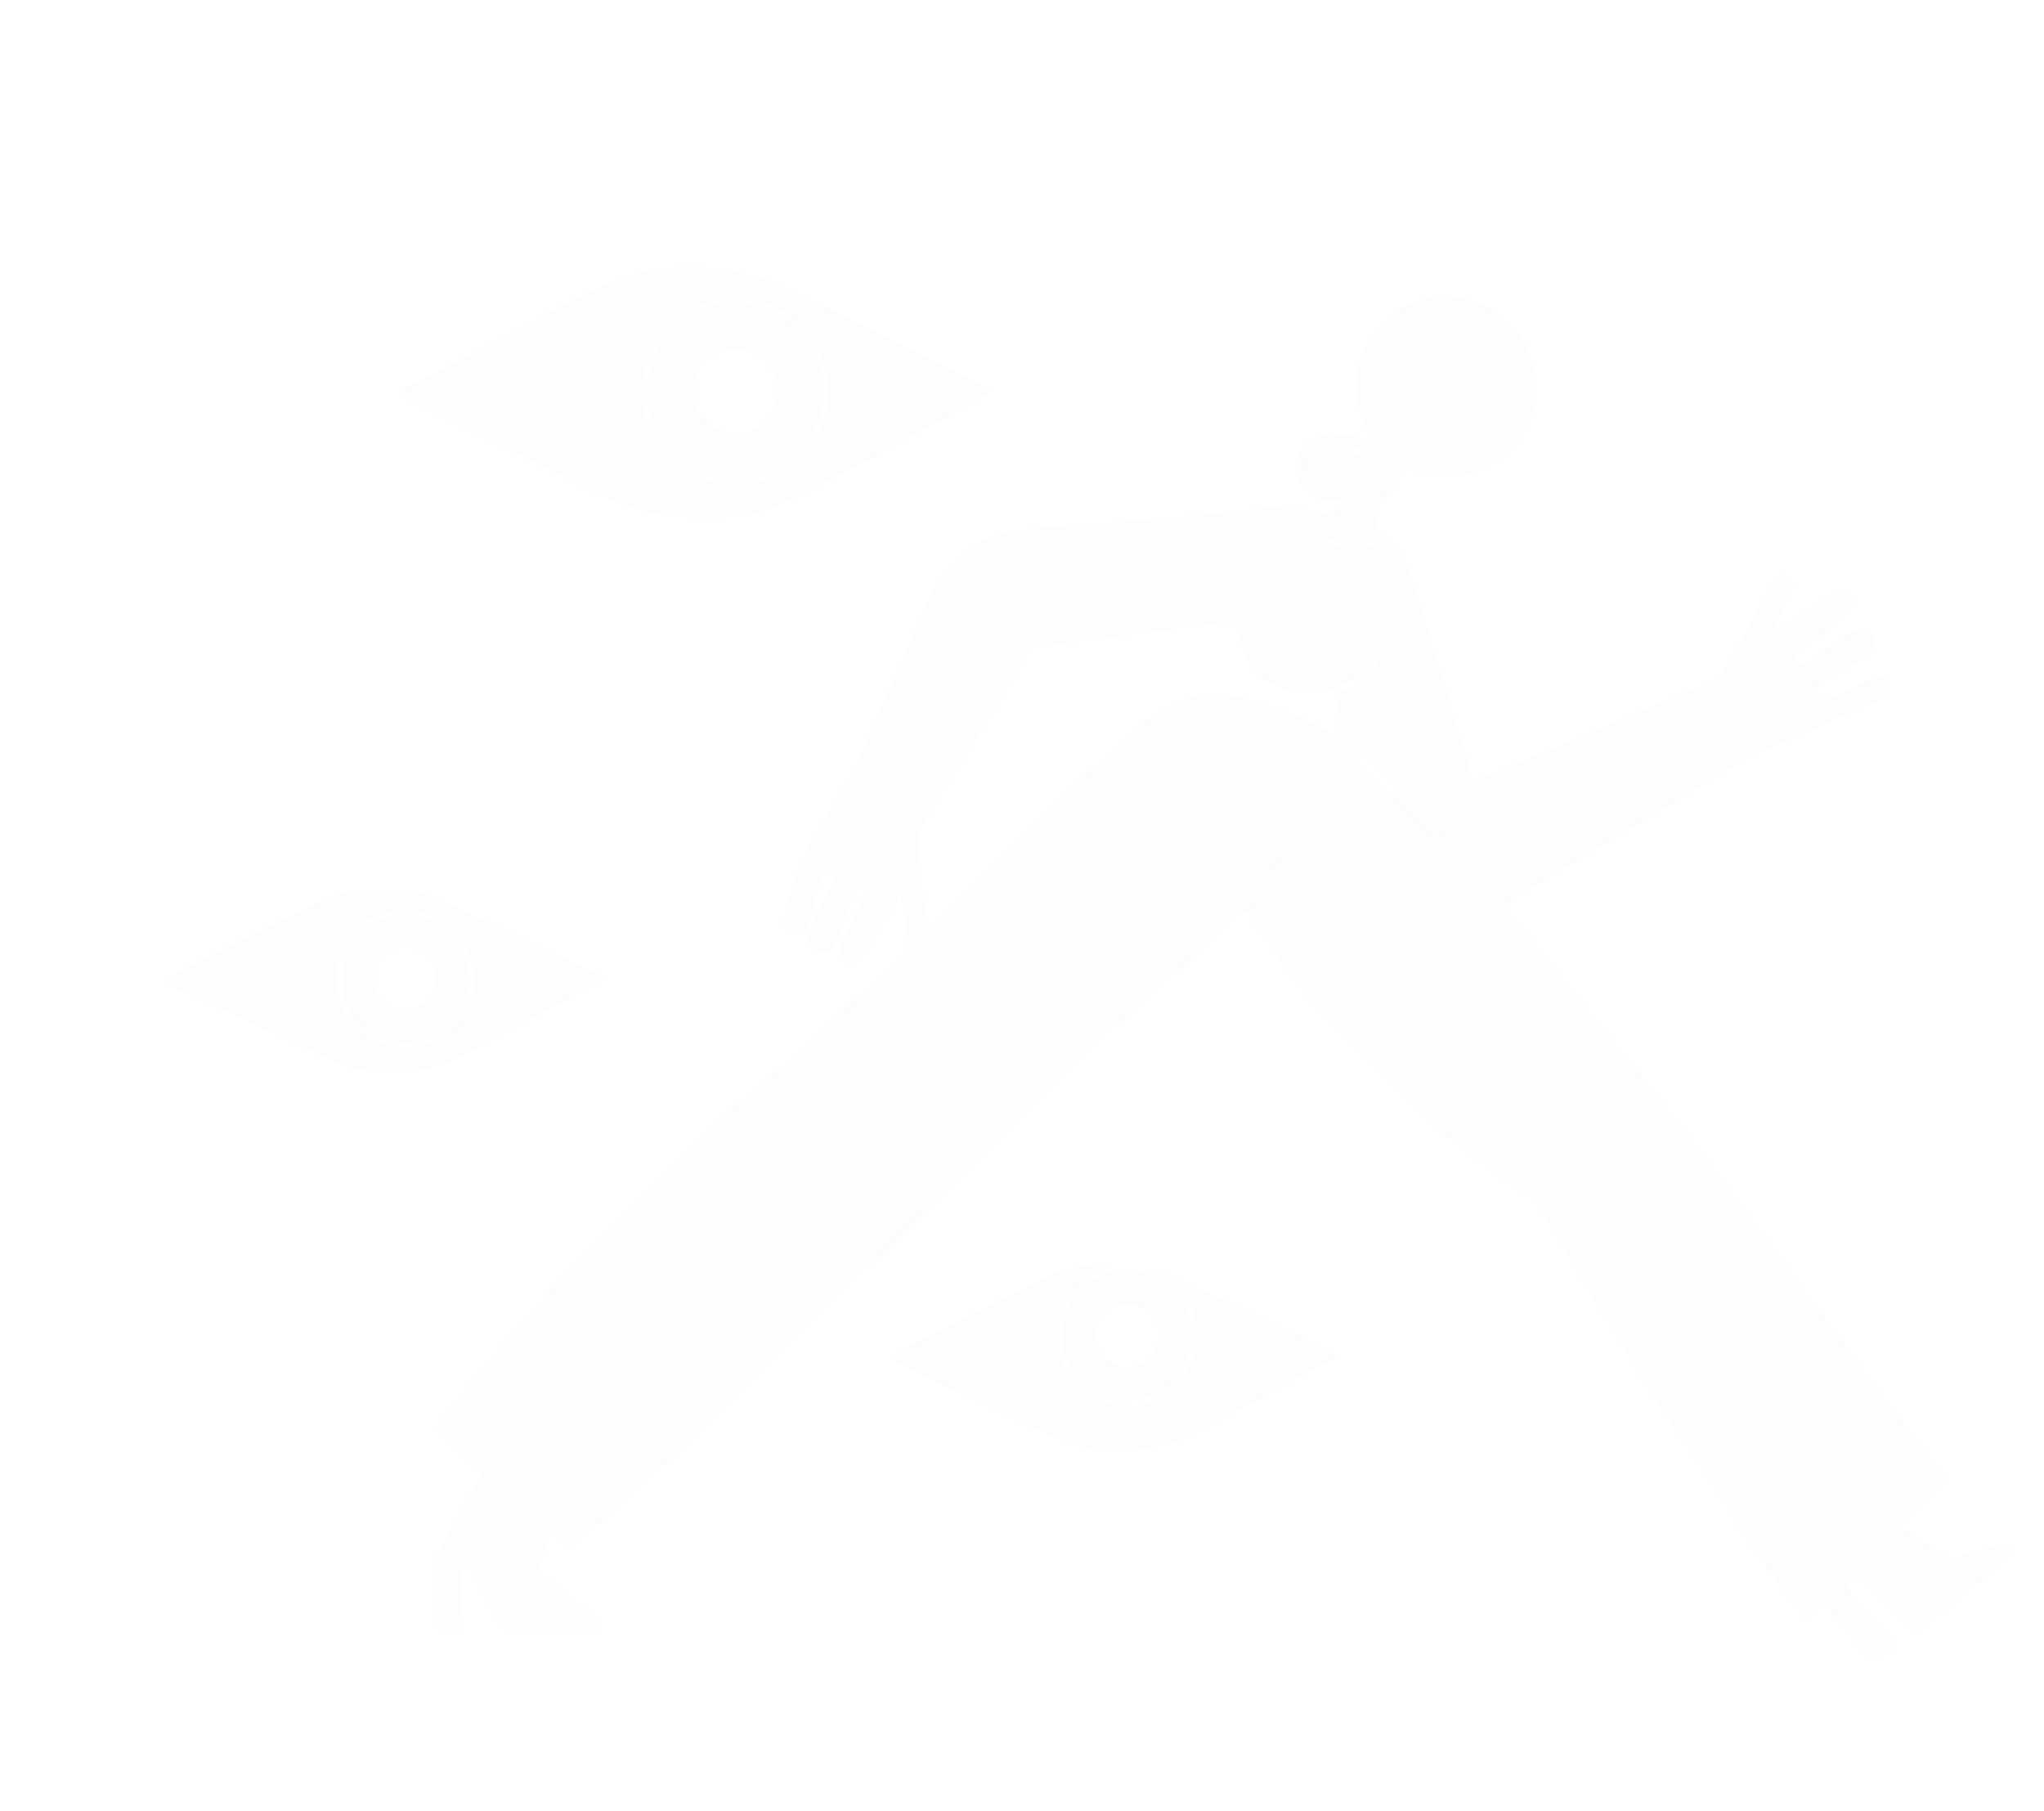 <svg width="360" height="319" viewBox="0 0 360 319" fill="none" xmlns="http://www.w3.org/2000/svg">
<path d="M115.14 47.543C113.5 47.841 111.078 48.4 109.736 48.848C107.276 49.63 96.615 54.811 95.572 55.669C95.05 56.116 91.733 57.868 76.264 65.807C72.723 67.633 69.89 69.273 69.965 69.497C70.039 69.683 76.637 73.001 84.613 76.803C92.59 80.642 99.336 83.959 99.597 84.22C100.902 85.413 109.587 89.103 113.314 90.035C118.234 91.228 125.353 91.638 129.789 90.93C136.61 89.849 137.989 89.178 168.591 72.404L175.039 68.826L156.104 59.396C145.667 54.178 135.864 49.519 134.336 48.997C128.298 47.021 121.216 46.462 115.14 47.543ZM136.386 54.103C141.195 56.563 144.027 59.806 145.257 64.353C146.897 70.392 145.406 76.169 141.083 80.493C138.026 83.587 134.858 85.003 130.683 85.264C125.54 85.525 121.924 84.257 118.234 80.903C111.823 75.051 111.376 65.024 117.19 58.092C118.793 56.191 121.104 54.588 123.862 53.432C125.689 52.65 126.434 52.575 129.863 52.687C133.516 52.761 133.964 52.873 136.386 54.103Z" fill="#E6E6E6" fill-opacity="0.1"/>
<path d="M125.875 53.656C123.714 54.14 120.62 55.929 118.793 57.756C114.097 62.378 112.718 69.497 115.439 75.423C118.048 81.126 124.832 85.04 130.87 84.369C136.722 83.698 140.971 80.716 143.506 75.423C147.755 66.701 142.872 56.339 133.405 53.879C131.094 53.246 127.888 53.171 125.875 53.656ZM132.808 62.229C138.25 64.987 138.287 72.665 132.846 75.573C129.715 77.25 125.503 76.132 123.341 73.075C122.372 71.696 122.223 71.174 122.223 68.938C122.223 66.701 122.372 66.18 123.341 64.8C125.503 61.744 129.64 60.589 132.808 62.229Z" fill="#E6E6E6" fill-opacity="0.1"/>
<path d="M251.375 52.425C249.064 52.872 245.673 54.811 243.511 56.972C238.665 61.855 237.435 69.347 240.529 75.386L241.498 77.324L237.92 76.802C233.708 76.168 232.03 76.429 230.353 77.92C228.825 79.225 227.93 81.312 228.937 81.163C229.272 81.088 229.608 81.349 229.682 81.685C229.757 82.169 229.57 82.356 228.974 82.356C228.266 82.356 228.191 82.505 228.415 83.549C228.676 85.002 229.57 86.307 231.024 87.35C231.807 87.947 232.59 88.133 234.416 88.133H236.764L236.056 89.102C234.677 91.078 234.491 91.115 231.397 90.034C229.831 89.475 228.489 89.102 228.378 89.214C228.079 89.512 229.235 91.152 230.912 92.755C231.732 93.575 233.298 94.544 234.602 95.029C236.541 95.774 237.323 95.849 240.119 95.662C241.908 95.551 243.772 95.327 244.293 95.178C244.815 95.029 245.114 95.029 245.002 95.178C244.48 95.737 240.641 96.52 238.255 96.557C234.863 96.594 231.844 95.252 229.533 92.68C228.639 91.674 227.781 90.407 227.669 89.922C227.371 88.879 228.415 88.841 216.897 90.109C208.474 91.04 194.533 92.233 185.215 92.83C175.449 93.426 171.498 94.917 167.286 99.613C165.236 101.887 164.752 102.819 160.577 112.436C158.825 116.498 156.812 121.083 156.142 122.611C155.471 124.139 153.868 127.83 152.601 130.811C151.296 133.793 149.991 136.626 149.619 137.148C149.283 137.67 147.27 140.875 145.22 144.304C141.717 150.082 141.307 151.014 139.518 156.679C137.617 162.606 137.579 162.829 138.176 163.761C138.66 164.507 139.145 164.73 140.114 164.73C141.717 164.73 142.238 163.985 143.059 160.258C143.431 158.729 143.953 156.567 144.251 155.486L144.81 153.548L145.891 154.107L147.01 154.704L146.264 156.157C144.289 160.034 142.164 164.879 142.164 165.513C142.164 167.153 144.549 168.271 146.227 167.339C146.637 167.153 147.68 164.879 148.91 161.562C150.029 158.58 151.035 156.157 151.147 156.157C151.259 156.157 151.631 156.381 152.004 156.642C152.638 157.089 152.489 157.462 150.14 162.158C148.277 165.96 147.718 167.451 147.867 168.159C148.165 169.352 149.693 170.06 150.849 169.539C151.631 169.166 157.707 159.81 158.08 158.357C158.49 156.866 158.788 157.797 159.459 162.158C160.093 166.519 160.093 166.706 159.422 167.451C156.626 170.582 138.698 187.281 134.337 190.785C126.285 197.27 120.21 202.898 110.146 213.298C99.933 223.846 95.013 229.288 86.626 239.203C79.246 247.925 76.562 251.242 76.562 251.578C76.562 251.764 78.426 253.516 80.663 255.491C82.899 257.504 84.763 259.293 84.763 259.48C84.763 259.666 83.011 263.021 80.849 266.86L76.935 273.905V280.465V286.988H79.284H81.594L81.259 281.769C80.886 276.327 81.073 275.433 82.34 275.955C82.675 276.066 84.129 278.601 85.545 281.583L88.192 286.988H96.914H105.636V286.13C105.599 285.534 104.443 284.378 101.238 281.844C98.852 279.943 96.392 278.005 95.833 277.52L94.789 276.7L95.945 273.569C96.578 271.817 97.175 270.364 97.249 270.252C97.324 270.177 97.995 270.624 98.74 271.295C99.486 271.929 100.157 272.451 100.268 272.451C100.38 272.451 100.902 272.115 101.424 271.705C105.971 268.127 122.26 253.255 128 247.44C130.348 245.055 134.97 240.545 138.25 237.376C141.53 234.246 148.91 227.052 154.651 221.386C179.027 197.419 185.998 190.598 193.527 183.442C197.925 179.267 202.174 175.391 203.032 174.757C203.852 174.161 205.827 172.446 207.393 170.955C208.958 169.464 210.896 167.675 211.716 166.967C212.499 166.259 214.586 164.395 216.301 162.904C218.985 160.481 219.432 160.183 219.767 160.742C221.221 163.388 228.937 174.086 232.105 177.962C235.087 181.503 246.716 193.207 251.189 197.047C255.886 201.147 262.334 206.067 267.291 209.384C270.534 211.546 270.795 211.844 272.584 215.012C279.554 227.387 291.556 246.695 300.875 260.523C303.819 264.922 306.279 268.724 306.317 268.91C306.391 269.32 315.486 282.179 317.126 284.192L318.058 285.31L319.661 283.745L321.263 282.179L323.313 284.788C326.817 289.299 328.942 291.982 329.464 292.541C329.874 292.951 330.284 292.765 332.035 291.498C333.191 290.64 334.123 289.858 334.123 289.746C334.123 289.597 332.11 287.36 329.65 284.714C327.19 282.067 325.177 279.682 325.177 279.384C325.177 278.713 326.183 277.669 326.78 277.669C327.041 277.669 329.426 279.868 332.073 282.515C334.719 285.198 337.179 287.36 337.477 287.36C337.776 287.36 341.391 284.565 345.491 281.173C356.226 272.265 355.518 272.973 354.4 272.078C353.84 271.594 351.828 272.004 345.976 273.83C345.007 274.128 343.926 274.389 343.553 274.389C343.18 274.426 341.093 273.234 338.894 271.743L334.905 269.022L333.116 270.848C330.88 273.085 330.023 273.793 330.023 273.271C330.023 272.6 333.787 268.724 334.458 268.724C334.794 268.724 336.881 266.934 339.043 264.698L343.068 260.71L339.863 256.423C338.148 254.075 336.396 251.876 336.024 251.578C335.651 251.28 333.936 249.08 332.185 246.732C330.47 244.384 324.842 236.817 319.735 229.959C314.629 223.101 307.584 213.633 304.118 208.937C298.042 200.699 294.389 196.077 286.226 185.976C270.087 166.072 264.794 159.363 265.055 159.139C265.204 158.99 274.932 153.176 286.599 146.205L307.845 133.532L319.959 128.202C326.631 125.295 332.296 122.723 332.557 122.499C333.116 122.052 333.154 120.3 332.557 119.704C331.737 118.884 330.246 119.257 325.96 121.307C323.612 122.462 321.487 123.319 321.301 123.208C321.077 123.133 320.592 122.574 320.257 121.94L319.586 120.859L324.171 118.325C326.668 116.946 329.016 115.567 329.389 115.231C330.023 114.672 330.246 112.696 329.724 111.951C329.426 111.466 328.01 110.684 327.451 110.684C327.227 110.684 324.991 112.1 322.419 113.852C319.847 115.604 317.573 117.02 317.387 117.02C317.014 117.02 316.045 115.567 316.306 115.38C316.381 115.343 318.654 113.479 321.375 111.28C325.55 107.851 326.295 107.068 326.295 106.174C326.295 104.944 325.438 103.974 324.32 103.974C323.873 103.974 320.965 105.726 317.834 107.888C314.74 110.05 312.094 111.802 311.982 111.802C311.833 111.802 312.69 109.975 313.809 107.702C314.927 105.465 315.859 103.304 315.859 102.931C315.859 102.111 314.74 100.993 313.92 100.993C313.063 100.993 312.467 101.887 309.336 107.814C307.77 110.87 305.646 114.709 304.677 116.387L302.925 119.368L289.544 125.034C282.163 128.128 272.51 132.228 267.999 134.129C263.527 136.03 259.725 137.446 259.576 137.26C259.389 137.111 258.905 135.694 258.457 134.166C258.01 132.638 256.817 128.612 255.811 125.22C254.767 121.828 253.015 115.977 251.86 112.175C247.685 98.272 247.35 97.34 245.635 95.625C244.815 94.768 243.697 93.799 243.213 93.501C242.355 92.942 242.355 92.904 242.803 90.295C243.25 87.872 243.399 87.537 244.629 86.754C245.598 86.158 246.12 85.412 246.53 84.219L247.089 82.542L249.512 83.362C252.345 84.331 254.357 84.406 257.749 83.698C261.141 82.952 263.825 81.499 266.099 79.225C271.69 73.485 272.1 64.949 267.142 58.463C264.384 54.848 259.017 52.127 254.73 52.202C253.388 52.239 251.897 52.351 251.375 52.425ZM240.082 79.486C241.051 79.784 242.318 80.157 242.877 80.269C244.07 80.529 244.778 81.648 244.405 82.617C244.182 83.176 244.107 83.101 243.921 82.169C243.734 81.163 243.548 81.051 242.057 80.828C238.926 80.38 235.721 78.554 235.721 77.212C235.721 76.877 236.168 77.063 236.988 77.808C237.696 78.405 239.075 79.188 240.082 79.486ZM234.975 81.759C234.975 82.058 234.826 82.393 234.64 82.542C234.192 82.803 233.745 82.095 234.043 81.61C234.379 81.051 234.975 81.163 234.975 81.759ZM217.941 110.945C218.239 113.293 219.618 116.424 220.998 118.064C221.818 118.996 223.346 120.077 224.837 120.822C227.036 121.903 227.669 122.052 230.316 122.052C232.888 122.052 233.633 121.866 235.795 120.859C238.74 119.48 241.423 117.095 242.989 114.448C244.182 112.473 244.89 111.914 244.293 113.442C242.84 117.281 239.783 120.859 237.622 121.344C237.1 121.456 236.466 121.605 236.242 121.679C236.019 121.754 235.646 123.431 235.422 125.444C235.05 128.612 235.087 129.171 235.571 129.432C239.001 131.37 256.594 149.336 256.594 150.939C256.594 151.051 253.276 147.883 249.251 143.857C245.188 139.832 240.715 135.471 239.299 134.203C237.882 132.936 236.205 131.184 235.534 130.327C234.081 128.426 230.092 126.413 223.01 124.065C217.867 122.35 214.326 121.903 211.008 122.611C208.138 123.208 203.665 125.481 200.609 127.941C197.739 130.215 188.383 139.123 173.697 153.436C168.181 158.841 163.596 163.202 163.559 163.128C163.298 162.904 162.329 155.412 161.956 151.2L161.583 146.802L171.685 130.513C177.238 121.568 181.823 114.187 181.86 114.15C181.935 114.038 190.321 112.92 203.293 111.243C207.504 110.721 211.865 110.125 212.984 109.975C214.102 109.789 215.63 109.64 216.376 109.603C217.68 109.565 217.755 109.64 217.941 110.945ZM226.775 151.461C226.775 152.132 221.333 158.692 220.103 159.475C219.059 160.146 218.985 160.332 221.296 156.754C222.712 154.629 226.029 150.939 226.514 150.939C226.663 150.939 226.775 151.163 226.775 151.461ZM88.229 261.232C89.757 262.685 90.055 263.393 88.826 262.76C87.484 262.014 85.135 259.703 85.359 259.331C85.62 258.958 86.179 259.331 88.229 261.232Z" fill="#E6E6E6" fill-opacity="0.1"/>
<path d="M62.622 156.903C58.522 157.648 57.255 158.207 37.164 168.234C32.617 170.507 28.927 172.52 29.001 172.744C29.113 173.228 31.163 174.421 32.132 174.607C32.542 174.682 38.73 177.515 45.849 180.944C53.005 184.336 60.013 187.467 61.466 187.877C66.946 189.442 73.431 189.144 78.948 187.094C79.991 186.684 86.552 183.255 93.522 179.453C100.492 175.651 106.306 172.557 106.456 172.557C106.642 172.557 106.754 172.371 106.754 172.185C106.754 171.961 106.493 171.812 106.157 171.812C105.859 171.812 99.187 168.718 91.36 164.954C83.532 161.152 76.115 157.797 74.885 157.462C72.238 156.753 65.231 156.418 62.622 156.903ZM76.786 161.674C79.805 163.202 81.892 165.587 82.861 168.644C83.756 171.365 83.831 172.967 83.197 175.465C82.116 179.863 77.904 183.814 73.729 184.336C67.505 185.081 62.846 182.733 60.274 177.478C59.379 175.614 59.23 174.98 59.304 172.259C59.342 169.501 59.491 168.942 60.646 166.855C63.255 162.233 66.759 160.183 71.717 160.369C73.953 160.481 74.959 160.742 76.786 161.674Z" fill="#E6E6E6" fill-opacity="0.1"/>
<path d="M67.989 161.637C64.895 162.718 62.696 164.656 61.242 167.526C60.497 169.055 60.348 169.949 60.348 172.558C60.348 175.354 60.459 175.95 61.466 177.702C62.696 179.976 63.926 181.131 66.647 182.548C69.219 183.852 73.207 183.927 76.077 182.66C79.394 181.206 81.892 177.777 82.563 173.751C83.196 169.875 81.072 165.178 77.717 163.091C74.512 161.078 71.045 160.556 67.989 161.637ZM74.362 167.825C77.68 170.024 77.68 174.72 74.362 176.919C71.12 179.081 66.684 177.18 65.939 173.267C65.119 168.794 70.523 165.253 74.362 167.825Z" fill="#E6E6E6" fill-opacity="0.1"/>
<path d="M191.44 222.915C190.135 223.064 187.787 223.66 186.221 224.182C183.24 225.189 156.999 238.533 156.813 239.129C156.701 239.539 184.507 252.92 187.899 254.076C192.782 255.753 197.441 256.014 203.405 254.896C207.691 254.113 209.145 253.405 225.843 244.161C228.117 242.894 231.173 241.254 232.664 240.508C234.118 239.725 235.348 238.943 235.348 238.719C235.348 238.384 215.928 228.804 214.81 228.618C214.512 228.581 212.35 227.611 210.002 226.493C204.075 223.698 201.056 222.729 205.082 224.928C207.505 226.27 209.219 228.469 210.263 231.6C211.269 234.619 211.307 235.402 210.598 237.974C208.66 245.279 201.802 249.193 194.72 247.031C191.626 246.099 188.98 243.751 187.191 240.322C185.998 238.085 185.998 232.867 187.191 230.221C188.383 227.574 191.44 224.704 194.347 223.511C196.77 222.542 196.77 222.542 195.279 222.58C194.459 222.58 192.707 222.729 191.44 222.915Z" fill="#E6E6E6" fill-opacity="0.1"/>
<path d="M194.831 224.293C192.296 225.188 189.91 227.2 188.68 229.437C185.363 235.661 187.525 242.594 193.75 245.576C198.073 247.664 203.888 246.471 207.131 242.818C208.398 241.439 209.703 238.122 209.889 235.885C210.597 228.058 202.285 221.647 194.831 224.293ZM201.055 230.294C202.956 231.263 204.037 233.052 204.037 235.14C204.037 240.992 196.359 242.967 193.712 237.786C192.669 235.773 192.631 234.73 193.601 232.754C194.942 229.959 198.334 228.84 201.055 230.294Z" fill="#E6E6E6" fill-opacity="0.1"/>
</svg>

